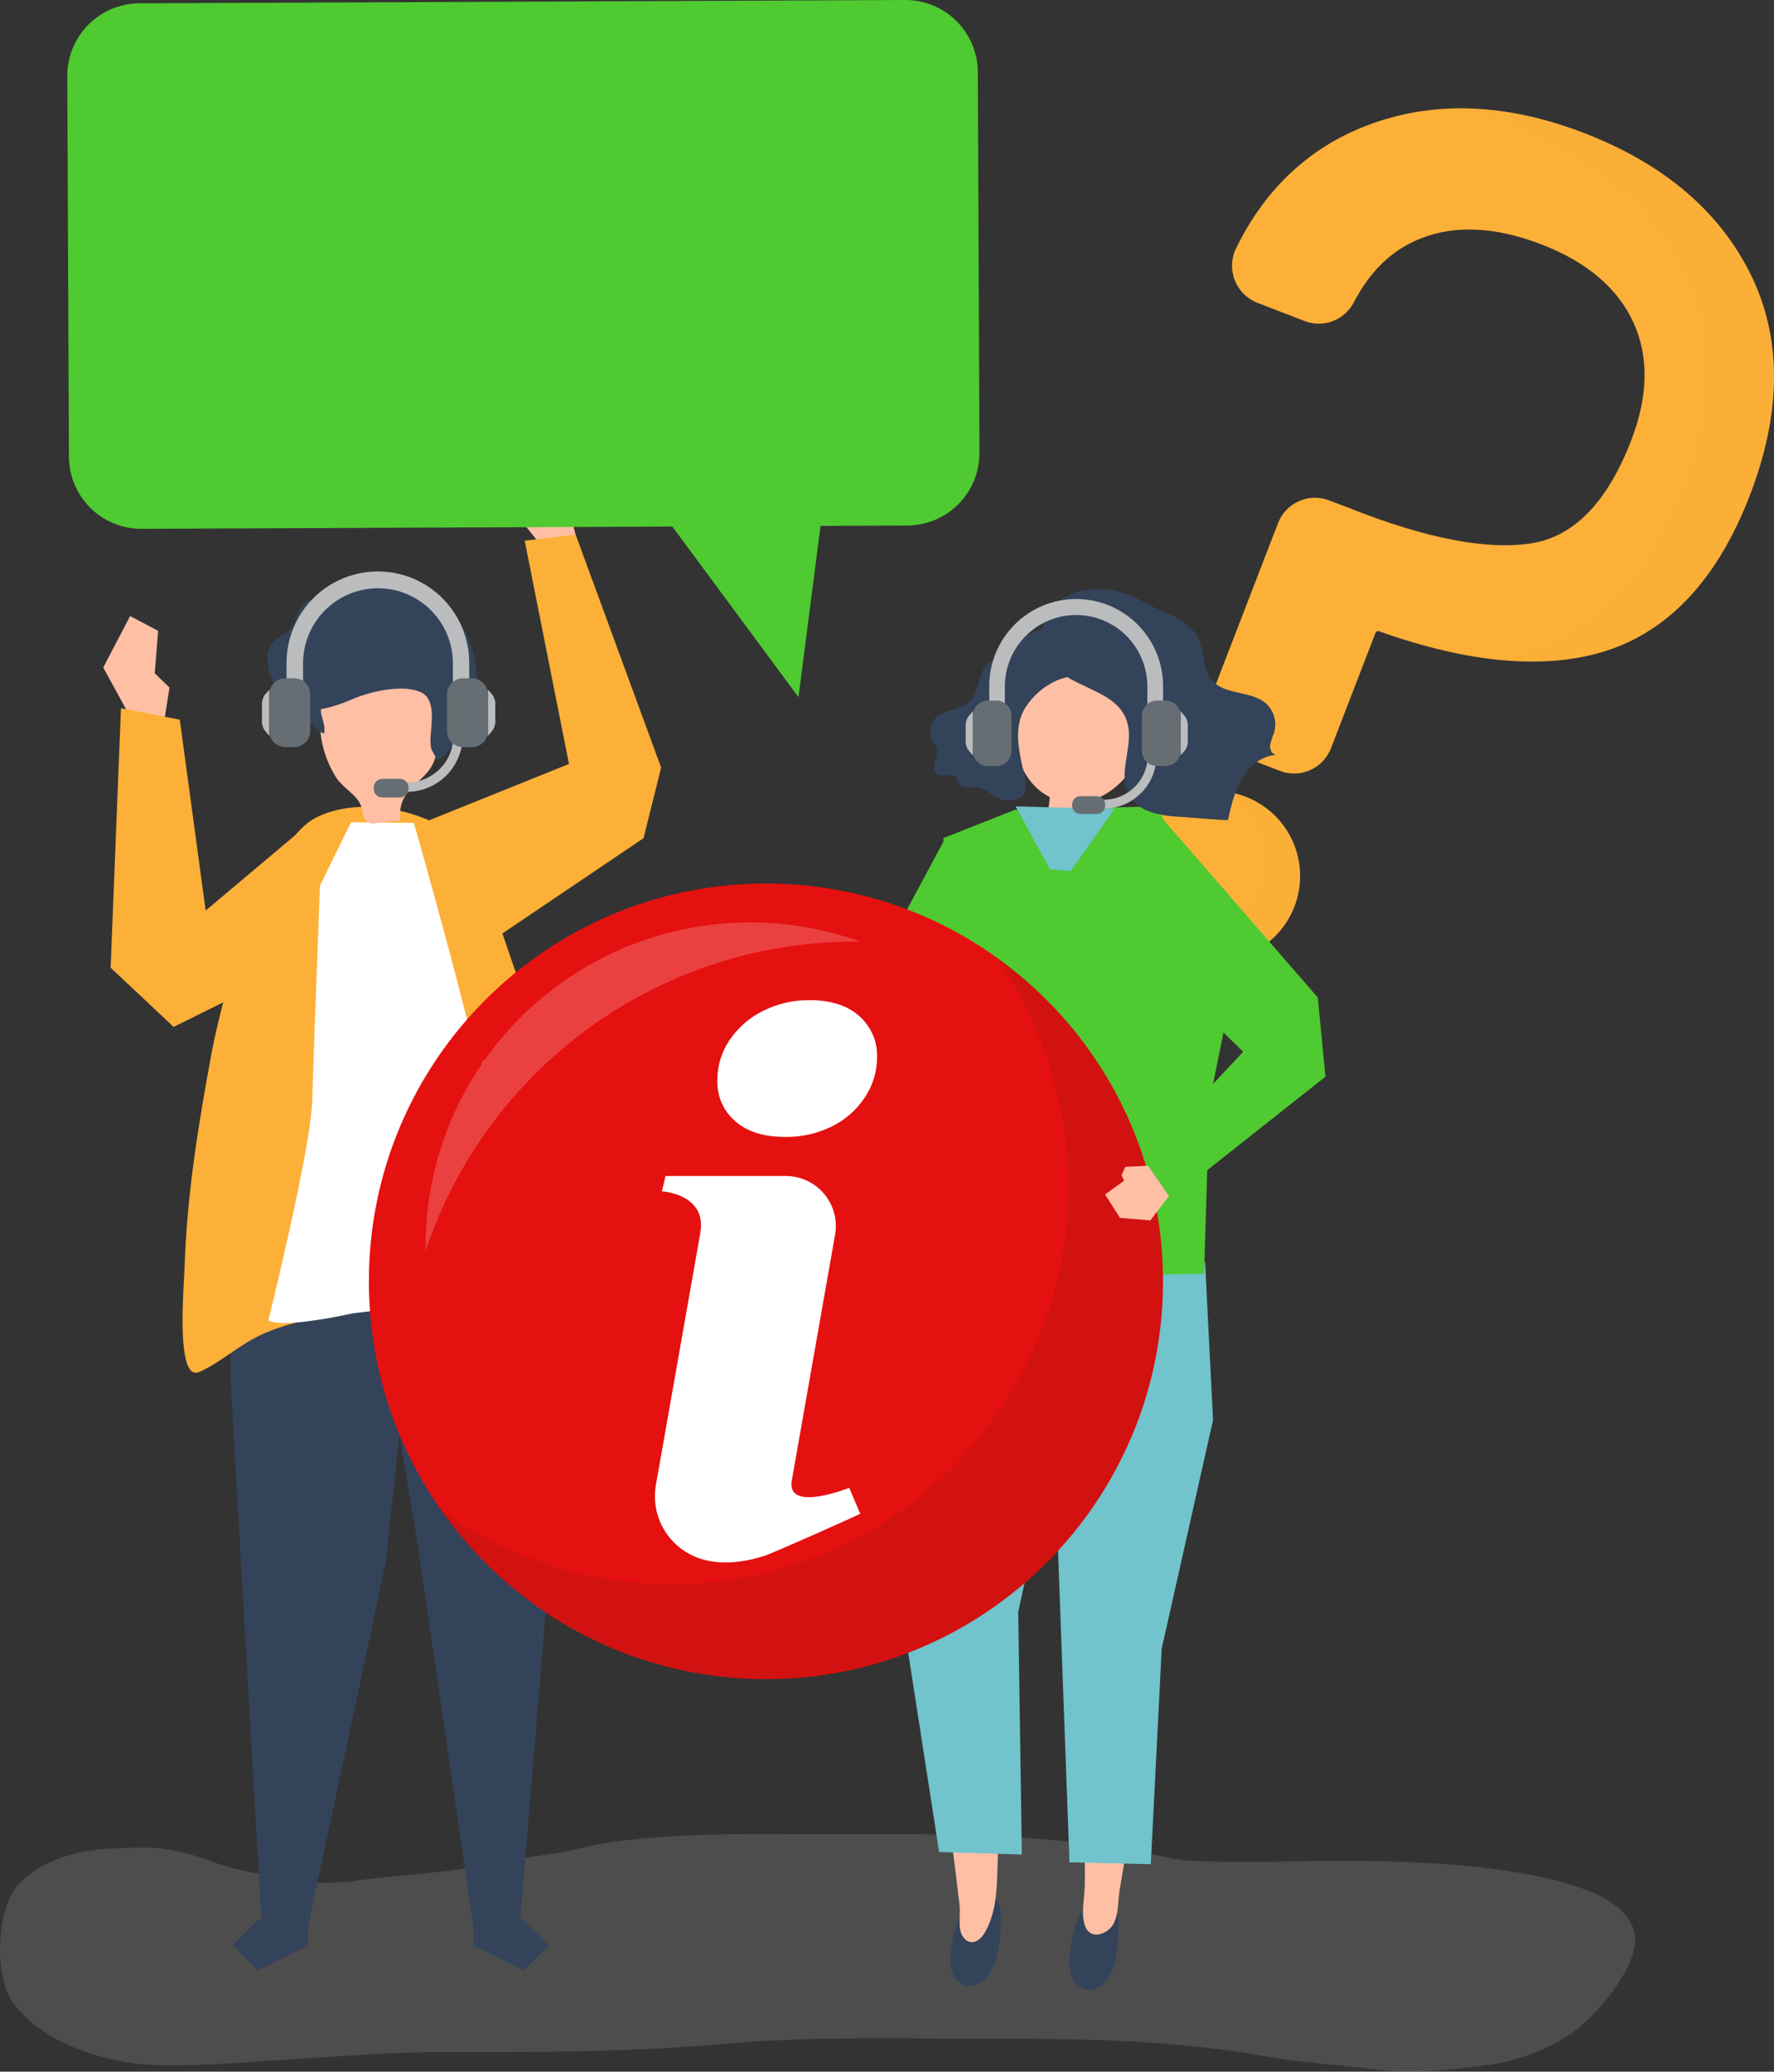 <svg width="221" height="258" viewBox="0 0 221 258" fill="none" xmlns="http://www.w3.org/2000/svg">
<rect x="0" y="0" width="221" height="258" fill="#333333" stroke="none"/>
<g clip-path="url(#clip0)">
<g opacity="0.4">
<path opacity="0.4" d="M93.447 228.413C87.482 228.437 81.517 228.627 75.569 229.501C73.324 229.846 71.128 230.558 68.876 230.851C64.382 231.436 59.968 232.528 55.468 233.031C51.834 233.437 48.186 233.674 44.566 234.191C41.059 234.689 37.491 234.545 34.036 233.764C31.54 233.175 29.037 232.841 26.582 231.894C23.832 230.834 20.858 230.076 17.988 230.104C13.91 230.142 9.943 230.149 6.041 232.018C4.666 232.676 2.995 233.74 1.957 235.117C-0.422 238.271 -0.746 246.135 1.63 249.42C5.632 254.929 14.178 257.088 19.789 257.191C25.939 257.301 31.911 256.699 38.069 256.344C43.789 256 49.5 255.545 55.231 255.562C66.937 255.597 78.646 255.562 90.328 254.529C101.306 253.558 112.314 253.892 123.332 253.892C134.616 253.892 145.82 254.009 157.024 255.993C161.906 256.857 166.877 257.16 171.783 257.762C176.177 258.303 180.398 257.762 184.772 257.249C188.563 256.806 192.206 255.511 195.429 253.462C198.073 251.792 202.783 246.607 203.591 242.623C205.863 231.454 171.58 231.722 166.313 231.746C160.424 231.774 154.49 232.032 148.605 231.746C146.129 231.622 143.692 230.982 141.275 230.279C138.858 229.577 136.445 229.76 134.004 229.467C123.827 228.245 113.631 228.434 103.406 228.434C100.095 228.441 96.771 228.4 93.447 228.413Z" fill="#D8D8D8"/>
</g>
<path d="M155.185 99.221C153.893 98.72 152.516 98.48 151.131 98.513C149.747 98.546 148.382 98.852 147.116 99.413C145.849 99.974 144.706 100.78 143.75 101.783C142.794 102.787 142.046 103.97 141.546 105.263C141.047 106.557 140.807 107.936 140.84 109.323C140.873 110.709 141.178 112.076 141.738 113.344C142.299 114.612 143.103 115.758 144.105 116.715C145.108 117.672 146.288 118.422 147.58 118.922C148.616 119.331 149.708 119.578 150.818 119.655C153.332 119.796 155.813 119.033 157.814 117.503C159.816 115.972 161.205 113.777 161.732 111.311C162.259 108.845 161.889 106.272 160.688 104.056C159.487 101.84 157.536 100.126 155.185 99.224V99.221Z" fill="#FDB037"/>
<g opacity="0.1">
<path opacity="0.1" d="M161.053 104.785C160.503 103.507 159.7 102.354 158.691 101.397C157.682 100.441 156.489 99.7 155.184 99.221C154.337 98.883 153.451 98.652 152.548 98.532C154.476 99.818 155.929 101.703 156.684 103.897C157.439 106.092 157.453 108.473 156.725 110.676C155.996 112.879 154.565 114.782 152.652 116.091C150.739 117.4 148.45 118.044 146.136 117.924C145.936 117.924 145.734 117.889 145.534 117.865C146.185 118.279 146.876 118.625 147.597 118.898C148.633 119.307 149.725 119.554 150.835 119.631C152.638 119.717 154.433 119.341 156.05 118.538C157.667 117.736 159.054 116.534 160.078 115.046C161.102 113.558 161.731 111.833 161.905 110.034C162.078 108.235 161.791 106.421 161.07 104.764L161.053 104.785Z" fill="black"/>
</g>
<path d="M218.129 34.242C214.268 26.36 207.307 20.428 197.454 16.61C187.6 12.791 178.428 12.478 170.177 15.67C163.012 18.445 157.563 23.589 153.981 30.933C153.682 31.548 153.513 32.218 153.486 32.901C153.459 33.585 153.574 34.266 153.823 34.903C154.073 35.539 154.452 36.117 154.936 36.6C155.42 37.082 155.998 37.459 156.635 37.706L162.507 39.978C163.639 40.417 164.894 40.421 166.029 39.991C167.165 39.561 168.102 38.726 168.661 37.647C170.724 33.681 173.474 31.078 177.019 29.683C181.326 27.996 186.38 28.254 192.035 30.441C197.691 32.627 201.524 35.888 203.48 40.147C205.436 44.406 205.333 49.35 203.195 54.887C200.249 62.517 196.082 66.814 190.818 67.654C185.266 68.539 177.644 67.069 168.128 63.285L165.591 62.321C164.371 61.85 163.014 61.883 161.819 62.413C160.623 62.943 159.686 63.926 159.214 65.147L150.66 87.307C150.426 87.912 150.314 88.557 150.33 89.206C150.345 89.854 150.488 90.493 150.75 91.086C151.012 91.68 151.388 92.215 151.857 92.663C152.326 93.11 152.878 93.461 153.483 93.694L159.437 96.001C160.041 96.235 160.685 96.347 161.333 96.332C161.98 96.317 162.618 96.174 163.21 95.911C163.803 95.648 164.338 95.272 164.784 94.802C165.231 94.333 165.581 93.779 165.814 93.174L171.353 78.823C171.368 78.78 171.392 78.74 171.423 78.706C171.454 78.672 171.491 78.645 171.533 78.626C171.574 78.606 171.62 78.596 171.665 78.594C171.711 78.593 171.757 78.6 171.8 78.617C183.011 82.614 192.489 83.437 199.97 81.092C207.925 78.586 213.983 72.071 217.978 61.725C221.973 51.378 222.004 42.164 218.129 34.242Z" fill="#FDB037"/>
<g opacity="0.1">
<path opacity="0.1" d="M218.129 34.242C214.268 26.36 207.306 20.428 197.453 16.61C191.351 14.248 185.507 13.229 179.985 13.549C182.977 14.102 185.909 14.94 188.742 16.052C198.602 19.87 205.56 25.803 209.417 33.681C213.275 41.559 213.24 50.841 209.266 61.146C205.292 71.452 199.217 78.018 191.258 80.514C188.84 81.257 186.336 81.683 183.808 81.781C189.921 82.766 195.325 82.532 199.967 81.072C207.922 78.565 213.979 72.051 217.974 61.704C221.969 51.358 222.004 42.164 218.129 34.242Z" fill="black"/>
</g>
<path d="M89.682 124.823L84.205 122.675L83.212 123.749V125.522H80.427L80.674 128.731L83.212 129.699L88.551 128.979L89.682 124.823Z" fill="#E7CFB4"/>
<path d="M135.475 237.018C136.018 236.418 136.654 236.088 137.373 236.202C137.716 236.258 138.041 236.397 138.319 236.607C138.596 236.817 138.819 237.091 138.968 237.407C139.138 237.846 139.231 238.312 139.243 238.784C139.442 241.194 139.425 246.923 136.217 247.736C134.87 248.08 133.752 247.123 133.395 245.911C132.852 244.083 133.653 239.025 135.475 237.018Z" fill="#33435A"/>
<path d="M134.334 200.631L134.502 215.343C134.306 221.885 135.328 228.448 135.132 234.969C135.087 236.47 134.695 238.068 135.073 239.545C135.451 241.022 136.624 241.266 137.823 240.523C139.45 239.535 139.199 237.228 139.456 235.541C140.199 230.913 141.072 226.306 141.863 221.685C142.245 219.42 141.457 216.245 141.629 213.952L144.001 201.622L134.334 200.631Z" fill="#FFBFA4"/>
<path d="M151.117 176.859L144.723 205.303L143.365 232.163L133.23 231.932L130.473 156.807L150.124 157.161L151.117 176.859Z" fill="#71C3CC"/>
<path d="M120.977 236.481C121.544 235.912 122.194 235.62 122.905 235.792C123.247 235.869 123.565 236.028 123.833 236.254C124.101 236.479 124.311 236.766 124.445 237.09C124.594 237.534 124.666 237.999 124.659 238.467C124.755 240.877 124.49 246.624 121.259 247.257C119.883 247.523 118.828 246.5 118.508 245.264C118.058 243.401 119.075 238.385 120.977 236.481Z" fill="#33435A"/>
<path d="M126.319 202.697L125.46 217.385C125.391 221.465 124.848 225.518 124.429 229.57C124.037 233.337 124.645 237.259 122.682 240.685C122.067 241.759 120.819 242.475 119.949 241.17C119.261 240.165 119.677 238.488 119.547 237.345C119.021 232.69 118.368 228.048 117.807 223.393C117.532 221.11 118.467 217.977 118.405 215.677L116.614 203.251L126.319 202.697Z" fill="#FFBFA4"/>
<path d="M113.489 175.121L112.664 202.731L116.992 230.648L127.303 230.958L126.849 200.744L132.305 175.685L134.137 159.282L117.773 157.351L113.489 175.121Z" fill="#71C3CC"/>
<path d="M126.434 100.849L144.063 100.426L154.281 119.463L150.65 137.294L150.004 158.632L124.859 158.976L116.584 157.63L118.781 134.829L117.523 104.375L126.434 100.849Z" fill="#4FCA30"/>
<path d="M125.797 112.383L116.618 130.766L106.717 132.736L86.894 129.699L89.328 123.491H107.504L117.766 104.375L125.797 112.383Z" fill="#4FCA30"/>
<path d="M127.546 86.057C130.204 78.321 140.404 81.22 142.505 88.123C143.88 92.617 140.411 98.453 135.76 99.74C135.738 99.9 135.726 100.061 135.722 100.222C135.707 100.944 135.64 101.663 135.522 102.374C135.481 102.643 131.397 101.861 130.96 101.772C130.797 101.762 130.645 101.687 130.537 101.565C130.372 101.31 130.64 100.556 130.671 100.271L130.778 99.265C128.478 98.129 127.031 95.739 126.628 93.309C126.226 90.878 126.738 88.382 127.546 86.057Z" fill="#FFBFA4"/>
<path d="M134.192 79.064C134.739 79.622 134.955 80.397 135.11 81.13C135.23 81.569 135.257 82.027 135.189 82.477C134.811 84.233 133.071 84.14 131.727 84.708C130.07 85.43 128.669 86.638 127.708 88.171C126.254 90.489 126.907 93.474 127.498 96.029C127.705 96.931 128.124 98.27 127.426 99.072C126.728 99.875 125.078 99.761 124.229 99.344C123.452 98.959 122.816 98.249 121.963 98.108C121.111 97.967 119.842 98.353 119.423 97.526C119.348 97.279 119.256 97.038 119.148 96.803C118.649 96.091 117.411 96.924 116.707 96.421C116.274 96.111 116.277 95.454 116.425 94.93C116.573 94.407 116.817 93.88 116.714 93.35C116.628 92.892 116.298 92.534 116.095 92.117C115.9 91.7 115.828 91.234 115.889 90.777C115.95 90.32 116.141 89.89 116.439 89.538C117.549 88.251 119.698 88.505 120.887 87.287C121.506 86.656 121.747 85.748 121.977 84.876C122.207 84.005 122.486 83.107 123.149 82.525C123.968 81.805 125.15 81.926 125.958 81.072C126.433 80.569 126.749 79.915 127.282 79.478C127.969 78.903 129.345 78.445 130.228 78.166C130.906 77.928 131.638 77.887 132.339 78.046C133.04 78.205 133.682 78.558 134.192 79.064Z" fill="#33435A"/>
<path d="M140.642 91.411C140.69 93.959 139.425 96.71 140.597 98.952C141.769 101.193 144.722 101.62 147.239 101.741C147.652 101.761 152.953 102.219 152.977 102.12C153.372 100.346 153.785 98.535 154.696 96.979C155.607 95.423 157.168 94.132 158.942 94.021C158.429 93.932 158.172 93.305 158.23 92.778C158.346 92.259 158.51 91.752 158.722 91.263C158.909 90.639 158.921 89.974 158.757 89.343C158.594 88.712 158.26 88.137 157.793 87.683C155.92 85.933 152.52 86.65 150.918 84.649C149.921 83.403 150.041 81.595 149.518 80.073C148.508 77.129 145.293 76.516 142.887 75.187C140.349 73.786 137.96 73.015 135.028 73.504C131.397 74.11 128.698 77.811 130.098 81.296C131.896 85.772 139.074 85.379 140.411 89.903C140.556 90.393 140.634 90.901 140.642 91.411Z" fill="#33435A"/>
<path d="M138.847 100.746L133.378 108.489L130.81 108.276L126.522 100.426L138.847 100.746Z" fill="#71C3CC"/>
<path d="M16.268 89.359L12.861 83.134L16.21 76.716L19.699 78.565L19.276 83.84L21.116 85.637L20.404 90.162L16.268 89.359Z" fill="#FFBFA4"/>
<path d="M68.546 148.199L69.01 188.26L64.747 239.827H58.95L52.016 192.25L44.085 144.594L68.546 148.199Z" fill="#33435A"/>
<path d="M58.984 242.275L65.252 245.412L68.384 242.275L65.252 239.135H58.984V242.275Z" fill="#33435A"/>
<path d="M28.81 148.199L28.696 171.375L32.605 239.827H38.401L48.096 194.402L53.271 144.594L28.81 148.199Z" fill="#33435A"/>
<path d="M38.368 242.275L32.1 245.412L28.965 242.275L32.1 239.135H38.368V242.275Z" fill="#33435A"/>
<path d="M22.783 162.171C22.659 165.848 22.738 170.779 24.285 170.951C24.574 170.958 24.859 170.883 25.107 170.734C27.796 169.426 29.71 167.577 32.361 166.313C35.139 164.988 38.295 164.295 41.379 163.817C45.978 163.065 50.626 162.658 55.285 162.598C59.266 162.564 63.402 164.382 67.167 165.38C68.614 165.766 69.793 166.823 70.996 167.649C72.774 168.875 73.551 169.371 73.31 166.857C72.915 162.777 72.506 158.693 72.004 154.624C71.003 146.505 69.642 138.407 67.338 130.546C66.458 127.544 65.444 124.582 64.43 121.625L60.724 110.813C59.187 106.337 56.599 103.18 52.057 101.613C48.134 100.26 43.263 99.892 39.447 101.786C35.204 103.893 33.19 111.082 31.13 114.907C29.325 118.268 27.049 127.437 26.372 131.059C25.558 135.421 24.808 139.763 24.217 144.091C23.543 148.842 23.125 153.626 22.965 158.421C22.948 158.931 22.841 160.398 22.783 162.171Z" fill="#FDB037"/>
<path d="M43.73 102.402L51.562 102.478C51.562 102.478 59.968 131.892 60.273 136.964C60.576 141.939 62.701 162.119 62.701 162.119C62.701 162.119 54.027 162.323 44.033 163.545C34.262 165.638 33.44 164.402 33.44 164.402C33.44 164.402 38.714 143.193 38.889 137.098C39.068 130.866 39.866 110.28 39.866 110.28L43.73 102.402Z" fill="white"/>
<path d="M45.705 102.326C45.798 102.408 45.907 102.47 46.024 102.509C46.274 102.571 46.535 102.578 46.788 102.529L49.882 102.161C49.538 98.983 51.394 98.263 53.203 96.221C55.011 94.18 54.471 91.356 54.368 88.822C54.384 88.117 54.261 87.415 54.007 86.756C53.484 85.634 52.267 85.011 51.085 84.642C48.066 83.702 44.615 83.933 41.957 85.648C41.228 86.077 40.624 86.691 40.207 87.428C39.616 88.585 39.767 89.962 39.932 91.253C40.142 93.244 40.812 95.158 41.888 96.845C42.92 98.401 44.917 99.145 45.144 101.011C45.172 101.501 45.371 101.966 45.705 102.326Z" fill="#FFBFA4"/>
<path d="M40.028 88.939C40.204 89.738 40.575 90.547 40.372 91.35C39.107 90.919 38.278 89.628 37.828 88.302C37.603 87.708 37.501 87.074 37.529 86.44C37.543 86.126 37.624 85.818 37.766 85.538C37.909 85.258 38.109 85.011 38.354 84.814C39.042 84.315 40.297 84.511 40.496 85.417C40.695 86.323 39.764 87.738 40.028 88.939Z" fill="#33435A"/>
<path d="M33.307 81.926C33.3 81.455 33.411 80.991 33.628 80.574C33.845 80.157 34.162 79.8 34.551 79.536C35.287 79.037 36.136 78.627 36.583 77.835C36.927 77.222 36.982 76.458 37.326 75.845C37.948 74.73 39.299 74.403 40.475 74.024C43.414 73.077 44.999 71.985 48.114 73.197C50.328 74.058 53.192 74.175 55.248 75.428C56.14 76.025 56.888 76.813 57.438 77.735C59.5 80.986 60.013 85.558 58.661 88.95C58.357 89.688 57.989 90.399 57.561 91.074C56.74 92.41 55.842 94.056 54.402 94.71C54.309 94.08 53.841 93.732 53.697 93.112C53.616 92.658 53.6 92.194 53.649 91.735C53.738 89.952 54.285 87.132 52.508 86.247C50.259 85.128 46.041 86.137 43.875 87.083C41.96 87.92 38.718 89.012 36.683 88.116C34.782 87.29 33.241 83.971 33.307 81.926Z" fill="#33435A"/>
<path d="M39.444 101.768L25.62 113.399L22.395 89.624L15.069 88.203L13.783 120.513L21.625 127.888L35.886 120.833L39.444 101.768Z" fill="#FDB037"/>
<path d="M95.42 209.111C122.739 209.111 144.885 186.931 144.885 159.572C144.885 132.212 122.739 110.032 95.42 110.032C68.101 110.032 45.955 132.212 45.955 159.572C45.955 186.931 68.101 209.111 95.42 209.111Z" fill="#E51010"/>
<path d="M107.029 126.524C105.549 125.214 103.499 124.557 100.879 124.555C98.831 124.53 96.808 125.002 94.983 125.932C93.316 126.765 91.895 128.018 90.857 129.568C89.869 131.049 89.348 132.793 89.362 134.574C89.335 135.528 89.52 136.476 89.905 137.349C90.289 138.222 90.862 138.998 91.583 139.622C93.063 140.935 95.142 141.591 97.819 141.591C99.845 141.622 101.849 141.168 103.664 140.266C105.332 139.444 106.748 138.188 107.765 136.63C108.741 135.16 109.261 133.434 109.261 131.668C109.293 130.699 109.109 129.734 108.723 128.845C108.337 127.955 107.759 127.163 107.029 126.524Z" fill="white"/>
<path d="M105.799 185.292C105.799 185.292 97.923 188.435 98.638 184.383L104.032 153.77C104.19 152.874 104.151 151.954 103.916 151.075C103.681 150.196 103.256 149.379 102.672 148.682C102.088 147.985 101.359 147.424 100.535 147.04C99.712 146.655 98.814 146.456 97.906 146.457H82.909L82.459 148.364C82.459 148.364 88.101 148.671 87.241 153.553L81.706 184.958C81.474 186.305 81.585 187.69 82.027 188.984C82.47 190.277 83.231 191.439 84.24 192.36C87.296 195.139 91.49 194.956 95.193 193.772C96.427 193.376 107.181 188.559 107.164 188.518L105.799 185.292Z" fill="white"/>
<path opacity="0.1" d="M123.988 119.132C130.743 128.67 133.91 140.295 132.928 151.948C131.946 163.6 126.879 174.529 118.624 182.798C110.368 191.068 99.457 196.146 87.823 197.132C76.188 198.118 64.581 194.95 55.055 188.187C59.217 194.07 64.611 198.971 70.86 202.549C77.11 206.128 84.064 208.296 91.237 208.904C98.41 209.512 105.629 208.544 112.39 206.068C119.15 203.592 125.29 199.668 130.379 194.569C135.469 189.471 139.386 183.321 141.856 176.549C144.327 169.777 145.292 162.547 144.683 155.364C144.074 148.18 141.907 141.216 138.333 134.958C134.758 128.7 129.863 123.299 123.988 119.132Z" fill="#232020"/>
<path opacity="0.2" d="M106.5 117.269H107.167C98.851 114.271 89.784 114.078 81.349 116.722C72.913 119.365 65.573 124.699 60.446 131.909C60.31 131.954 60.193 132.042 60.111 132.159C60.029 132.276 59.987 132.417 59.992 132.56C55.437 139.243 53.005 147.149 53.017 155.24C53.017 155.426 53.017 155.615 53.017 155.801C56.768 144.571 63.951 134.807 73.55 127.892C83.149 120.976 94.676 117.26 106.5 117.269Z" fill="white"/>
<path d="M50.69 97.458C51.451 97.458 52.205 97.307 52.909 97.016C53.613 96.724 54.252 96.296 54.791 95.756C55.329 95.217 55.756 94.577 56.048 93.872C56.339 93.167 56.489 92.412 56.489 91.649H57.641C57.641 92.563 57.461 93.469 57.112 94.313C56.762 95.158 56.25 95.925 55.605 96.572C54.959 97.218 54.193 97.731 53.35 98.081C52.506 98.431 51.602 98.611 50.69 98.611V97.458Z" fill="#BABCBE"/>
<path d="M47.639 99.32H49.812C50.408 99.32 50.892 98.836 50.892 98.239V98.074C50.892 97.477 50.408 96.993 49.812 96.993H47.639C47.043 96.993 46.56 97.477 46.56 98.074V98.239C46.56 98.836 47.043 99.32 47.639 99.32Z" fill="#666E73"/>
<path d="M56.42 87.386V82.611C56.42 80.132 55.436 77.755 53.686 76.002C51.936 74.249 49.562 73.264 47.087 73.264C44.612 73.264 42.239 74.249 40.489 76.002C38.738 77.755 37.755 80.132 37.755 82.611V87.386H35.692V82.566C35.692 79.543 36.892 76.643 39.026 74.505C41.161 72.367 44.056 71.166 47.075 71.166C50.094 71.166 52.99 72.367 55.124 74.505C57.259 76.643 58.458 79.543 58.458 82.566V87.386H56.42Z" fill="#BABCBE"/>
<path d="M32.98 86.543C32.715 86.938 32.593 87.412 32.636 87.886V89.631C32.593 90.105 32.715 90.58 32.98 90.974L33.554 91.663V85.878L32.98 86.543Z" fill="#BABCBE"/>
<path d="M36.652 84.47H35.552C34.449 84.47 33.555 85.366 33.555 86.471V91.046C33.555 92.151 34.449 93.047 35.552 93.047H36.652C37.755 93.047 38.65 92.151 38.65 91.046V86.471C38.65 85.366 37.755 84.47 36.652 84.47Z" fill="#666E73"/>
<path d="M61.356 86.543C61.622 86.938 61.743 87.412 61.7 87.886V89.631C61.743 90.105 61.622 90.58 61.356 90.974L60.782 91.663V85.878L61.356 86.543Z" fill="#BABCBE"/>
<path d="M57.682 93.047H58.782C59.885 93.047 60.779 92.151 60.779 91.046V86.471C60.779 85.366 59.885 84.47 58.782 84.47H57.682C56.579 84.47 55.684 85.366 55.684 86.471V91.046C55.684 92.151 56.579 93.047 57.682 93.047Z" fill="#666E73"/>
<path d="M137.486 99.596C138.945 99.596 140.344 99.015 141.376 97.982C142.408 96.949 142.987 95.548 142.987 94.087H144.084C144.084 94.956 143.913 95.817 143.581 96.621C143.248 97.424 142.761 98.154 142.147 98.769C141.534 99.383 140.805 99.871 140.003 100.204C139.201 100.537 138.341 100.708 137.473 100.708L137.486 99.596Z" fill="#BABCBE"/>
<path d="M134.588 101.369H136.651C137.218 101.369 137.679 100.908 137.679 100.339V100.185C137.679 99.616 137.218 99.155 136.651 99.155H134.588C134.02 99.155 133.56 99.616 133.56 100.185V100.339C133.56 100.908 134.02 101.369 134.588 101.369Z" fill="#666E73"/>
<path d="M142.932 90.02V85.479C142.932 83.122 141.997 80.862 140.333 79.195C138.669 77.528 136.412 76.592 134.059 76.592C131.706 76.592 129.449 77.528 127.785 79.195C126.12 80.862 125.186 83.122 125.186 85.479V90.02H123.236V85.445C123.236 82.568 124.377 79.809 126.408 77.775C128.439 75.741 131.194 74.599 134.066 74.599C136.938 74.599 139.692 75.741 141.723 77.775C143.754 79.809 144.895 82.568 144.895 85.445V90.02H142.932Z" fill="#BABCBE"/>
<path d="M120.647 89.218C120.388 89.591 120.266 90.043 120.303 90.496V92.155C120.266 92.608 120.388 93.06 120.647 93.433L121.194 94.073V88.564L120.647 89.218Z" fill="#BABCBE"/>
<path d="M123.077 87.249H124.109C124.613 87.249 125.097 87.449 125.453 87.806C125.81 88.163 126.01 88.648 126.01 89.153V93.505C126.01 94.01 125.81 94.494 125.453 94.851C125.097 95.208 124.613 95.409 124.109 95.409H123.077C122.574 95.409 122.091 95.209 121.736 94.852C121.38 94.496 121.18 94.012 121.18 93.508V89.149C121.18 88.9 121.229 88.653 121.324 88.422C121.42 88.191 121.559 87.982 121.736 87.805C121.912 87.629 122.121 87.489 122.351 87.393C122.581 87.298 122.828 87.249 123.077 87.249Z" fill="#666E73"/>
<path d="M147.628 89.218C147.887 89.591 148.009 90.043 147.971 90.496V92.155C148.009 92.608 147.887 93.06 147.628 93.433L147.081 94.073V88.564L147.628 89.218Z" fill="#BABCBE"/>
<path d="M145.184 95.402H144.152C143.648 95.402 143.165 95.201 142.808 94.844C142.452 94.487 142.251 94.003 142.251 93.498V89.146C142.251 88.641 142.452 88.157 142.808 87.799C143.165 87.442 143.648 87.242 144.152 87.242H145.184C145.688 87.242 146.172 87.442 146.528 87.799C146.885 88.157 147.085 88.641 147.085 89.146V93.501C147.085 93.751 147.036 93.999 146.94 94.23C146.845 94.46 146.705 94.67 146.528 94.847C146.351 95.023 146.142 95.163 145.911 95.258C145.68 95.354 145.433 95.403 145.184 95.402Z" fill="#666E73"/>
<path d="M72.22 68.69L70.584 62.066L64.953 59.687L63.887 63.498L66.905 67.306L67.325 70.68L72.22 68.69Z" fill="#FFBFA4"/>
<path d="M53.27 102.233L70.883 95.14L65.365 67.337L71.715 66.583L82.362 95.595L80.169 104.385L60.239 117.834L53.27 102.233Z" fill="#FDB037"/>
<path d="M112.785 1.10529e-05L17.32 0.413C14.941 0.434 12.666 1.396 10.991 3.09C9.317 4.784 8.379 7.071 8.382 9.455L8.585 56.908C8.606 59.291 9.566 61.57 11.257 63.246C12.948 64.923 15.233 65.863 17.613 65.86L83.755 65.574L99.473 86.818L102.223 65.495L113.08 65.447C115.46 65.426 117.735 64.464 119.409 62.77C121.084 61.077 122.022 58.789 122.019 56.405L121.816 8.952C121.795 6.568 120.834 4.289 119.142 2.612C117.45 0.935 115.165 -0.004 112.785 1.10529e-05Z" fill="#4FCA30"/>
<path d="M145.033 145.086L146.71 147.545L143.307 151.983L139.525 151.673L137.665 148.75L140.041 147.042L139.711 146.35L140.185 145.313L145.033 145.086Z" fill="#FFBFA4"/>
<path d="M144.648 101.741L164.168 124.231L165.124 134.086L145.868 149.308L142.413 144.301L154.865 130.983L142.802 119.156L144.648 101.741Z" fill="#4FCA30"/>
</g>
<defs>
<clipPath id="clip0">
<rect width="221" height="258" fill="white"/>
</clipPath>
</defs>
</svg>
